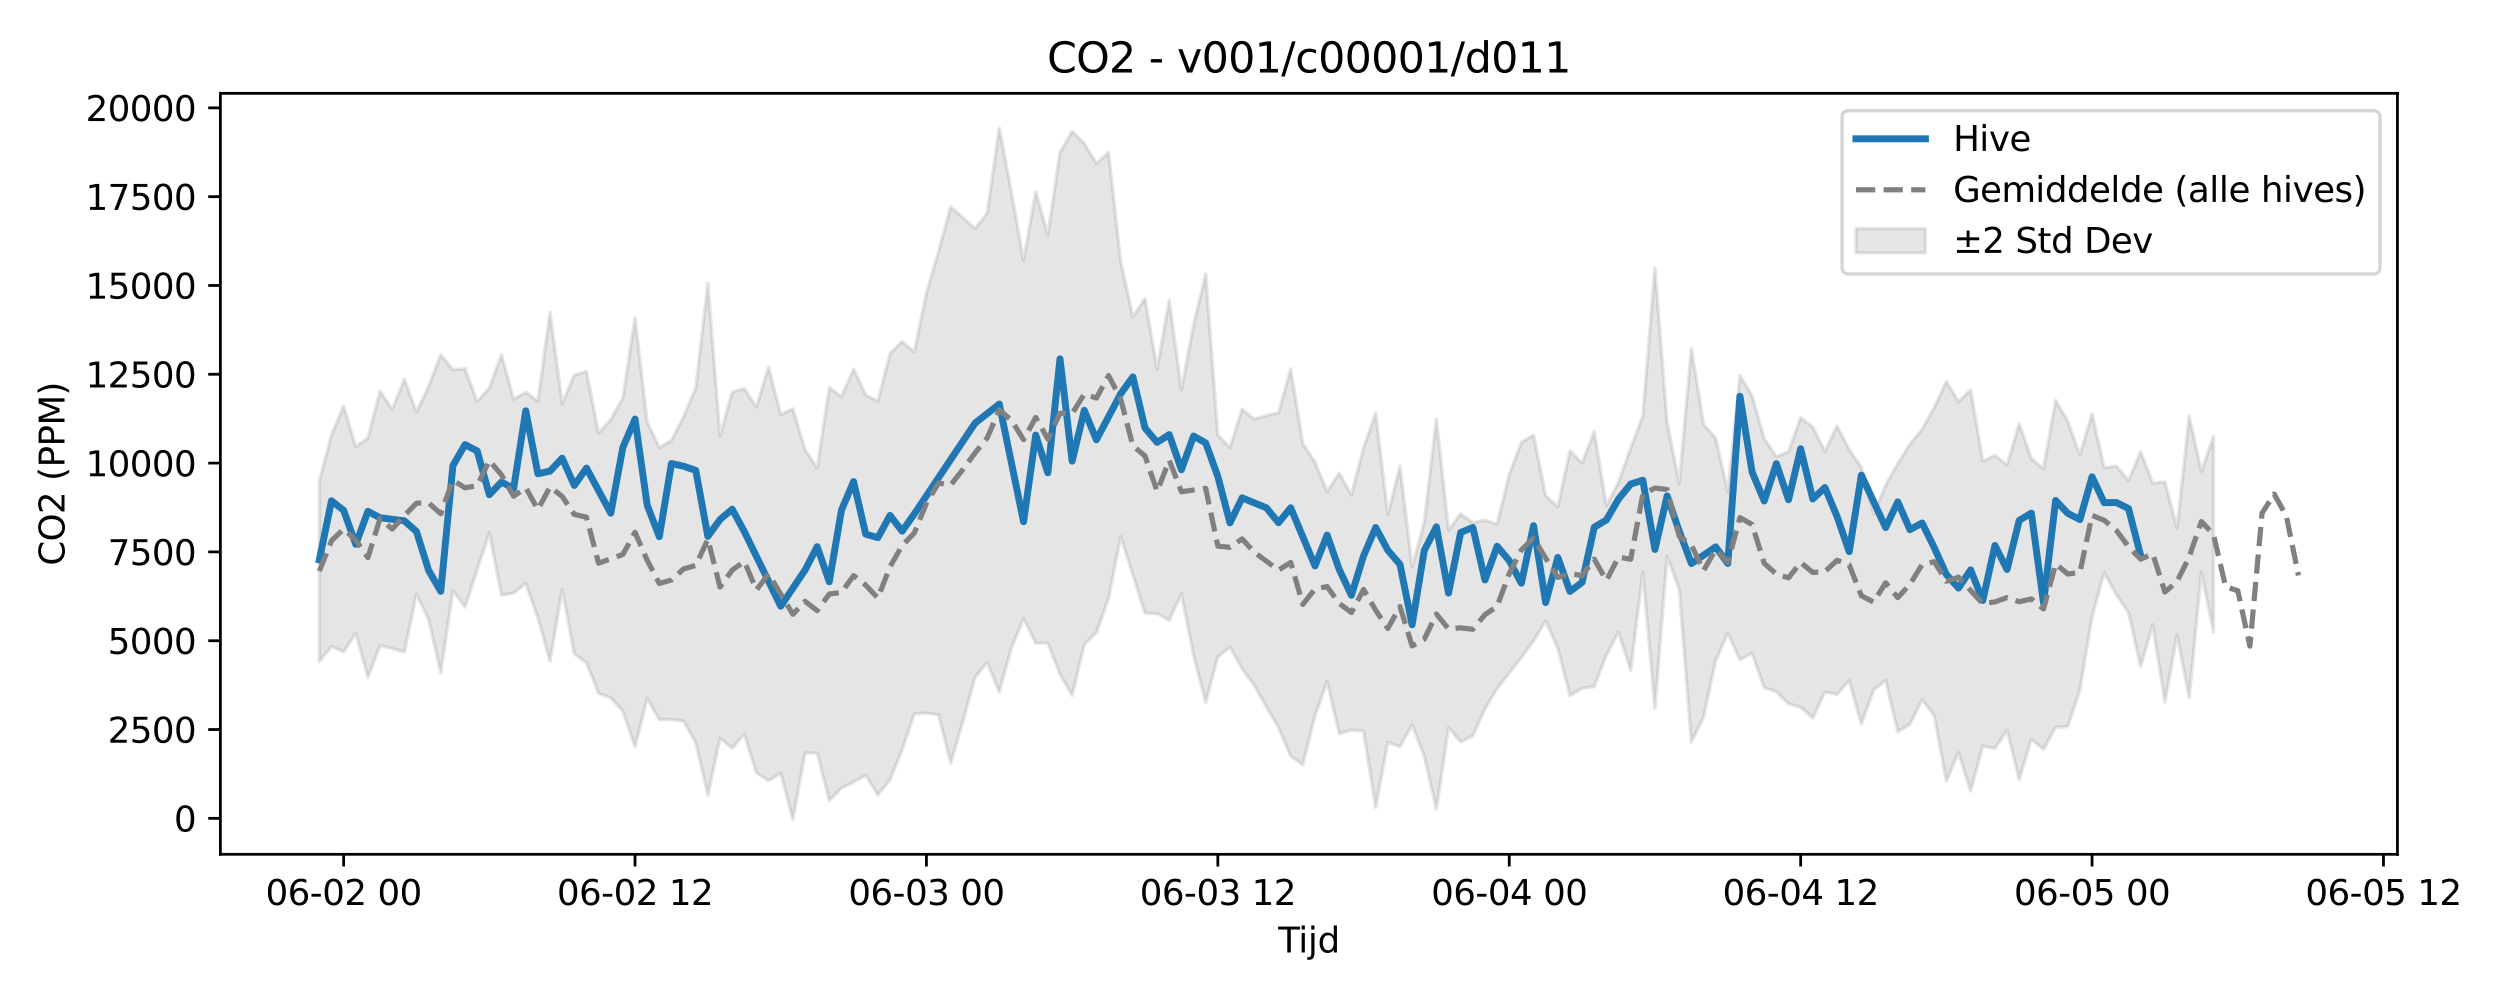 <?xml version="1.0" encoding="utf-8" standalone="no"?>
<!DOCTYPE svg PUBLIC "-//W3C//DTD SVG 1.1//EN"
  "http://www.w3.org/Graphics/SVG/1.1/DTD/svg11.dtd">
<svg xmlns:xlink="http://www.w3.org/1999/xlink" width="720pt" height="288pt" viewBox="0 0 720 288" xmlns="http://www.w3.org/2000/svg" version="1.1">
 <defs>
  <style type="text/css">*{stroke-linejoin: round; stroke-linecap: butt}</style>
 </defs>
 <g id="figure_1">
  <g id="patch_1">
   <path d="M 0 288 
L 720 288 
L 720 0 
L 0 0 
z
" style="fill: #ffffff"/>
  </g>
  <g id="axes_1">
   <g id="patch_2">
    <path d="M 63.47 246.04 
L 690.459 246.04 
L 690.459 26.88 
L 63.47 26.88 
z
" style="fill: #ffffff"/>
   </g>
   <g id="FillBetweenPolyCollection_1">
    <defs>
     <path id="mb605fcb4f5" d="M 91.969 -149.544 
L 91.969 -97.468 
L 95.466 -101.834 
L 98.963 -100.257 
L 102.46 -105.578 
L 105.957 -93.008 
L 109.454 -102.047 
L 112.951 -101.211 
L 116.448 -100.236 
L 119.944 -116.774 
L 123.441 -109.688 
L 126.938 -94.23 
L 130.435 -117.886 
L 133.932 -113.158 
L 137.429 -123.954 
L 140.926 -134.523 
L 144.423 -116.588 
L 147.919 -117.158 
L 151.416 -120.013 
L 154.913 -110.102 
L 158.41 -97.567 
L 161.907 -118.265 
L 165.404 -99.675 
L 168.901 -97.133 
L 172.398 -88.314 
L 175.894 -87.012 
L 179.391 -83.213 
L 182.888 -72.883 
L 186.385 -86.874 
L 189.882 -80.772 
L 193.379 -80.747 
L 196.876 -80.342 
L 200.372 -74.076 
L 203.869 -59.028 
L 207.366 -75.405 
L 210.863 -72.541 
L 214.36 -76.539 
L 217.857 -65.428 
L 221.354 -63.16 
L 224.851 -65.345 
L 228.347 -51.922 
L 231.844 -71.128 
L 235.341 -71.117 
L 238.838 -57.455 
L 242.335 -61.055 
L 245.832 -62.745 
L 249.329 -64.737 
L 252.826 -59.037 
L 256.322 -63.426 
L 259.819 -72.067 
L 263.316 -82.403 
L 266.813 -82.618 
L 270.31 -82.153 
L 273.807 -68.209 
L 277.304 -80.244 
L 280.801 -92.896 
L 284.297 -97.152 
L 287.794 -88.748 
L 291.291 -101.334 
L 294.788 -109.847 
L 298.285 -102.78 
L 301.782 -102.758 
L 305.279 -93.853 
L 308.775 -87.694 
L 312.272 -102.353 
L 315.769 -105.808 
L 319.266 -115.62 
L 322.763 -133.458 
L 326.26 -122.473 
L 329.757 -111.38 
L 333.254 -111.251 
L 336.75 -109.346 
L 340.247 -116.989 
L 343.744 -99.314 
L 347.241 -85.659 
L 350.738 -98.775 
L 354.235 -101.677 
L 357.732 -95.427 
L 361.229 -90.651 
L 364.725 -84.391 
L 368.222 -78.47 
L 371.719 -70.212 
L 375.216 -67.707 
L 378.713 -81.826 
L 382.21 -91.708 
L 385.707 -76.673 
L 389.204 -77.708 
L 392.7 -77.48 
L 396.197 -55.468 
L 399.694 -74.274 
L 403.191 -72.922 
L 406.688 -79.229 
L 410.185 -70.224 
L 413.682 -54.949 
L 417.178 -78.418 
L 420.675 -74.336 
L 424.172 -76.053 
L 427.669 -83.774 
L 431.166 -89.702 
L 434.663 -94.149 
L 438.16 -98.644 
L 441.657 -103.402 
L 445.153 -109.195 
L 448.65 -101.37 
L 452.147 -87.606 
L 455.644 -89.803 
L 459.141 -90.233 
L 462.638 -99.302 
L 466.135 -105.922 
L 469.632 -94.956 
L 473.128 -123.201 
L 476.625 -83.991 
L 480.122 -127.722 
L 483.619 -118.406 
L 487.116 -74.262 
L 490.613 -81.434 
L 494.11 -97.772 
L 497.606 -105.661 
L 501.103 -98.048 
L 504.6 -99.842 
L 508.097 -89.931 
L 511.594 -88.764 
L 515.091 -85.301 
L 518.588 -84.313 
L 522.085 -81.213 
L 525.581 -88.68 
L 529.078 -88.005 
L 532.575 -92 
L 536.072 -79.476 
L 539.569 -89.213 
L 543.066 -92.055 
L 546.563 -77.242 
L 550.06 -79.384 
L 553.556 -86.43 
L 557.053 -81.914 
L 560.55 -63.091 
L 564.047 -71.228 
L 567.544 -60.145 
L 571.041 -73.108 
L 574.538 -72.454 
L 578.035 -77.69 
L 581.531 -63.481 
L 585.028 -75.087 
L 588.525 -72.189 
L 592.022 -78.542 
L 595.519 -78.73 
L 599.016 -89.298 
L 602.513 -110.352 
L 606.009 -123.032 
L 609.506 -116.724 
L 613.003 -111.569 
L 616.5 -96.024 
L 619.997 -108.074 
L 623.494 -85.784 
L 626.991 -105.166 
L 630.488 -87.112 
L 633.984 -123.3 
L 637.481 -105.96 
L 637.481 -162.248 
L 637.481 -162.248 
L 633.984 -152.266 
L 630.488 -168.128 
L 626.991 -135.907 
L 623.494 -149.2 
L 619.997 -148.879 
L 616.5 -157.906 
L 613.003 -149.551 
L 609.506 -153.786 
L 606.009 -153.29 
L 602.513 -168.803 
L 599.016 -156.993 
L 595.519 -166.637 
L 592.022 -172.679 
L 588.525 -153.04 
L 585.028 -155.915 
L 581.531 -165.944 
L 578.035 -154.1 
L 574.538 -156.848 
L 571.041 -155.173 
L 567.544 -175.746 
L 564.047 -172.283 
L 560.55 -178.134 
L 557.053 -170.548 
L 553.556 -164.375 
L 550.06 -160.075 
L 546.563 -154.521 
L 543.066 -148.239 
L 539.569 -139.997 
L 536.072 -153.389 
L 532.575 -158.559 
L 529.078 -165.279 
L 525.581 -158.064 
L 522.085 -165.025 
L 518.588 -167.708 
L 515.091 -157.866 
L 511.594 -156.508 
L 508.097 -161.613 
L 504.6 -174.044 
L 501.103 -179.834 
L 497.606 -146.352 
L 494.11 -161.759 
L 490.613 -165.844 
L 487.116 -187.699 
L 483.619 -148.713 
L 480.122 -166.329 
L 476.625 -210.866 
L 473.128 -168.121 
L 469.632 -158.907 
L 466.135 -149.166 
L 462.638 -142.337 
L 459.141 -163.704 
L 455.644 -154.611 
L 452.147 -158.155 
L 448.65 -142.032 
L 445.153 -145.288 
L 441.657 -162.704 
L 438.16 -160.578 
L 434.663 -151.399 
L 431.166 -137.027 
L 427.669 -138.168 
L 424.172 -137.485 
L 420.675 -140.029 
L 417.178 -135.332 
L 413.682 -167.361 
L 410.185 -137.544 
L 406.688 -124.718 
L 403.191 -153.734 
L 399.694 -139.76 
L 396.197 -169.011 
L 392.7 -159.015 
L 389.204 -145.474 
L 385.707 -151.736 
L 382.21 -146.394 
L 378.713 -154.927 
L 375.216 -160.161 
L 371.719 -181.798 
L 368.222 -169.161 
L 364.725 -168.302 
L 361.229 -167.244 
L 357.732 -170.182 
L 354.235 -159.071 
L 350.738 -162.669 
L 347.241 -209.066 
L 343.744 -194.357 
L 340.247 -175.751 
L 336.75 -201.558 
L 333.254 -181.722 
L 329.757 -201.997 
L 326.26 -196.712 
L 322.763 -212.756 
L 319.266 -244.054 
L 315.769 -240.908 
L 312.272 -246.646 
L 308.775 -250.106 
L 305.279 -244.151 
L 301.782 -220.302 
L 298.285 -232.76 
L 294.788 -212.872 
L 291.291 -232.686 
L 287.794 -251.158 
L 284.297 -226.536 
L 280.801 -222.183 
L 277.304 -225.323 
L 273.807 -228.429 
L 270.31 -215.618 
L 266.813 -203.591 
L 263.316 -186.586 
L 259.819 -189.642 
L 256.322 -186.147 
L 252.826 -172.445 
L 249.329 -174.217 
L 245.832 -181.702 
L 242.335 -173.677 
L 238.838 -176.391 
L 235.341 -153.179 
L 231.844 -158.526 
L 228.347 -170.269 
L 224.851 -168.569 
L 221.354 -182.279 
L 217.857 -170.776 
L 214.36 -176.071 
L 210.863 -175.058 
L 207.366 -162.447 
L 203.869 -206.391 
L 200.372 -176.218 
L 196.876 -167.98 
L 193.379 -161.168 
L 189.882 -159.151 
L 186.385 -166.44 
L 182.888 -196.514 
L 179.391 -173.44 
L 175.894 -167.089 
L 172.398 -163.283 
L 168.901 -180.995 
L 165.404 -180.016 
L 161.907 -171.759 
L 158.41 -198.045 
L 154.913 -172.416 
L 151.416 -175.065 
L 147.919 -173.004 
L 144.423 -185.886 
L 140.926 -176.278 
L 137.429 -172.33 
L 133.932 -181.848 
L 130.435 -181.511 
L 126.938 -185.818 
L 123.441 -176.689 
L 119.944 -169.393 
L 116.448 -178.76 
L 112.951 -170.03 
L 109.454 -175.371 
L 105.957 -161.833 
L 102.46 -159.341 
L 98.963 -171.034 
L 95.466 -162.691 
L 91.969 -149.544 
z
" style="stroke: #808080; stroke-opacity: 0.2"/>
    </defs>
    <g clip-path="url(#p3ca71497ed)">
     <use xlink:href="#mb605fcb4f5" x="0" y="288" style="fill: #808080; fill-opacity: 0.2; stroke: #808080; stroke-opacity: 0.2"/>
    </g>
   </g>
   <g id="matplotlib.axis_1">
    <g id="xtick_1">
     <g id="line2d_1">
      <defs>
       <path id="mdbc64e99e6" d="M 0 0 
L 0 3.5 
" style="stroke: #000000; stroke-width: 0.8"/>
      </defs>
      <g>
       <use xlink:href="#mdbc64e99e6" x="98.963" y="246.04" style="stroke: #000000; stroke-width: 0.8"/>
      </g>
     </g>
     <g id="text_1">
      <!-- 06-02 00 -->
      <g transform="translate(76.483 260.638) scale(0.1 -0.1)">
       <defs>
        <path id="DejaVuSans-30" d="M 2034 4250 
Q 1547 4250 1301 3770 
Q 1056 3291 1056 2328 
Q 1056 1369 1301 889 
Q 1547 409 2034 409 
Q 2525 409 2770 889 
Q 3016 1369 3016 2328 
Q 3016 3291 2770 3770 
Q 2525 4250 2034 4250 
z
M 2034 4750 
Q 2819 4750 3233 4129 
Q 3647 3509 3647 2328 
Q 3647 1150 3233 529 
Q 2819 -91 2034 -91 
Q 1250 -91 836 529 
Q 422 1150 422 2328 
Q 422 3509 836 4129 
Q 1250 4750 2034 4750 
z
" transform="scale(0.016)"/>
        <path id="DejaVuSans-36" d="M 2113 2584 
Q 1688 2584 1439 2293 
Q 1191 2003 1191 1497 
Q 1191 994 1439 701 
Q 1688 409 2113 409 
Q 2538 409 2786 701 
Q 3034 994 3034 1497 
Q 3034 2003 2786 2293 
Q 2538 2584 2113 2584 
z
M 3366 4563 
L 3366 3988 
Q 3128 4100 2886 4159 
Q 2644 4219 2406 4219 
Q 1781 4219 1451 3797 
Q 1122 3375 1075 2522 
Q 1259 2794 1537 2939 
Q 1816 3084 2150 3084 
Q 2853 3084 3261 2657 
Q 3669 2231 3669 1497 
Q 3669 778 3244 343 
Q 2819 -91 2113 -91 
Q 1303 -91 875 529 
Q 447 1150 447 2328 
Q 447 3434 972 4092 
Q 1497 4750 2381 4750 
Q 2619 4750 2861 4703 
Q 3103 4656 3366 4563 
z
" transform="scale(0.016)"/>
        <path id="DejaVuSans-2d" d="M 313 2009 
L 1997 2009 
L 1997 1497 
L 313 1497 
L 313 2009 
z
" transform="scale(0.016)"/>
        <path id="DejaVuSans-32" d="M 1228 531 
L 3431 531 
L 3431 0 
L 469 0 
L 469 531 
Q 828 903 1448 1529 
Q 2069 2156 2228 2338 
Q 2531 2678 2651 2914 
Q 2772 3150 2772 3378 
Q 2772 3750 2511 3984 
Q 2250 4219 1831 4219 
Q 1534 4219 1204 4116 
Q 875 4013 500 3803 
L 500 4441 
Q 881 4594 1212 4672 
Q 1544 4750 1819 4750 
Q 2544 4750 2975 4387 
Q 3406 4025 3406 3419 
Q 3406 3131 3298 2873 
Q 3191 2616 2906 2266 
Q 2828 2175 2409 1742 
Q 1991 1309 1228 531 
z
" transform="scale(0.016)"/>
        <path id="DejaVuSans-20" transform="scale(0.016)"/>
       </defs>
       <use xlink:href="#DejaVuSans-30"/>
       <use xlink:href="#DejaVuSans-36" transform="translate(63.623 0)"/>
       <use xlink:href="#DejaVuSans-2d" transform="translate(127.246 0)"/>
       <use xlink:href="#DejaVuSans-30" transform="translate(163.33 0)"/>
       <use xlink:href="#DejaVuSans-32" transform="translate(226.953 0)"/>
       <use xlink:href="#DejaVuSans-20" transform="translate(290.576 0)"/>
       <use xlink:href="#DejaVuSans-30" transform="translate(322.363 0)"/>
       <use xlink:href="#DejaVuSans-30" transform="translate(385.986 0)"/>
      </g>
     </g>
    </g>
    <g id="xtick_2">
     <g id="line2d_2">
      <g>
       <use xlink:href="#mdbc64e99e6" x="182.888" y="246.04" style="stroke: #000000; stroke-width: 0.8"/>
      </g>
     </g>
     <g id="text_2">
      <!-- 06-02 12 -->
      <g transform="translate(160.408 260.638) scale(0.1 -0.1)">
       <defs>
        <path id="DejaVuSans-31" d="M 794 531 
L 1825 531 
L 1825 4091 
L 703 3866 
L 703 4441 
L 1819 4666 
L 2450 4666 
L 2450 531 
L 3481 531 
L 3481 0 
L 794 0 
L 794 531 
z
" transform="scale(0.016)"/>
       </defs>
       <use xlink:href="#DejaVuSans-30"/>
       <use xlink:href="#DejaVuSans-36" transform="translate(63.623 0)"/>
       <use xlink:href="#DejaVuSans-2d" transform="translate(127.246 0)"/>
       <use xlink:href="#DejaVuSans-30" transform="translate(163.33 0)"/>
       <use xlink:href="#DejaVuSans-32" transform="translate(226.953 0)"/>
       <use xlink:href="#DejaVuSans-20" transform="translate(290.576 0)"/>
       <use xlink:href="#DejaVuSans-31" transform="translate(322.363 0)"/>
       <use xlink:href="#DejaVuSans-32" transform="translate(385.986 0)"/>
      </g>
     </g>
    </g>
    <g id="xtick_3">
     <g id="line2d_3">
      <g>
       <use xlink:href="#mdbc64e99e6" x="266.813" y="246.04" style="stroke: #000000; stroke-width: 0.8"/>
      </g>
     </g>
     <g id="text_3">
      <!-- 06-03 00 -->
      <g transform="translate(244.333 260.638) scale(0.1 -0.1)">
       <defs>
        <path id="DejaVuSans-33" d="M 2597 2516 
Q 3050 2419 3304 2112 
Q 3559 1806 3559 1356 
Q 3559 666 3084 287 
Q 2609 -91 1734 -91 
Q 1441 -91 1130 -33 
Q 819 25 488 141 
L 488 750 
Q 750 597 1062 519 
Q 1375 441 1716 441 
Q 2309 441 2620 675 
Q 2931 909 2931 1356 
Q 2931 1769 2642 2001 
Q 2353 2234 1838 2234 
L 1294 2234 
L 1294 2753 
L 1863 2753 
Q 2328 2753 2575 2939 
Q 2822 3125 2822 3475 
Q 2822 3834 2567 4026 
Q 2313 4219 1838 4219 
Q 1578 4219 1281 4162 
Q 984 4106 628 3988 
L 628 4550 
Q 988 4650 1302 4700 
Q 1616 4750 1894 4750 
Q 2613 4750 3031 4423 
Q 3450 4097 3450 3541 
Q 3450 3153 3228 2886 
Q 3006 2619 2597 2516 
z
" transform="scale(0.016)"/>
       </defs>
       <use xlink:href="#DejaVuSans-30"/>
       <use xlink:href="#DejaVuSans-36" transform="translate(63.623 0)"/>
       <use xlink:href="#DejaVuSans-2d" transform="translate(127.246 0)"/>
       <use xlink:href="#DejaVuSans-30" transform="translate(163.33 0)"/>
       <use xlink:href="#DejaVuSans-33" transform="translate(226.953 0)"/>
       <use xlink:href="#DejaVuSans-20" transform="translate(290.576 0)"/>
       <use xlink:href="#DejaVuSans-30" transform="translate(322.363 0)"/>
       <use xlink:href="#DejaVuSans-30" transform="translate(385.986 0)"/>
      </g>
     </g>
    </g>
    <g id="xtick_4">
     <g id="line2d_4">
      <g>
       <use xlink:href="#mdbc64e99e6" x="350.738" y="246.04" style="stroke: #000000; stroke-width: 0.8"/>
      </g>
     </g>
     <g id="text_4">
      <!-- 06-03 12 -->
      <g transform="translate(328.257 260.638) scale(0.1 -0.1)">
       <use xlink:href="#DejaVuSans-30"/>
       <use xlink:href="#DejaVuSans-36" transform="translate(63.623 0)"/>
       <use xlink:href="#DejaVuSans-2d" transform="translate(127.246 0)"/>
       <use xlink:href="#DejaVuSans-30" transform="translate(163.33 0)"/>
       <use xlink:href="#DejaVuSans-33" transform="translate(226.953 0)"/>
       <use xlink:href="#DejaVuSans-20" transform="translate(290.576 0)"/>
       <use xlink:href="#DejaVuSans-31" transform="translate(322.363 0)"/>
       <use xlink:href="#DejaVuSans-32" transform="translate(385.986 0)"/>
      </g>
     </g>
    </g>
    <g id="xtick_5">
     <g id="line2d_5">
      <g>
       <use xlink:href="#mdbc64e99e6" x="434.663" y="246.04" style="stroke: #000000; stroke-width: 0.8"/>
      </g>
     </g>
     <g id="text_5">
      <!-- 06-04 00 -->
      <g transform="translate(412.182 260.638) scale(0.1 -0.1)">
       <defs>
        <path id="DejaVuSans-34" d="M 2419 4116 
L 825 1625 
L 2419 1625 
L 2419 4116 
z
M 2253 4666 
L 3047 4666 
L 3047 1625 
L 3713 1625 
L 3713 1100 
L 3047 1100 
L 3047 0 
L 2419 0 
L 2419 1100 
L 313 1100 
L 313 1709 
L 2253 4666 
z
" transform="scale(0.016)"/>
       </defs>
       <use xlink:href="#DejaVuSans-30"/>
       <use xlink:href="#DejaVuSans-36" transform="translate(63.623 0)"/>
       <use xlink:href="#DejaVuSans-2d" transform="translate(127.246 0)"/>
       <use xlink:href="#DejaVuSans-30" transform="translate(163.33 0)"/>
       <use xlink:href="#DejaVuSans-34" transform="translate(226.953 0)"/>
       <use xlink:href="#DejaVuSans-20" transform="translate(290.576 0)"/>
       <use xlink:href="#DejaVuSans-30" transform="translate(322.363 0)"/>
       <use xlink:href="#DejaVuSans-30" transform="translate(385.986 0)"/>
      </g>
     </g>
    </g>
    <g id="xtick_6">
     <g id="line2d_6">
      <g>
       <use xlink:href="#mdbc64e99e6" x="518.588" y="246.04" style="stroke: #000000; stroke-width: 0.8"/>
      </g>
     </g>
     <g id="text_6">
      <!-- 06-04 12 -->
      <g transform="translate(496.107 260.638) scale(0.1 -0.1)">
       <use xlink:href="#DejaVuSans-30"/>
       <use xlink:href="#DejaVuSans-36" transform="translate(63.623 0)"/>
       <use xlink:href="#DejaVuSans-2d" transform="translate(127.246 0)"/>
       <use xlink:href="#DejaVuSans-30" transform="translate(163.33 0)"/>
       <use xlink:href="#DejaVuSans-34" transform="translate(226.953 0)"/>
       <use xlink:href="#DejaVuSans-20" transform="translate(290.576 0)"/>
       <use xlink:href="#DejaVuSans-31" transform="translate(322.363 0)"/>
       <use xlink:href="#DejaVuSans-32" transform="translate(385.986 0)"/>
      </g>
     </g>
    </g>
    <g id="xtick_7">
     <g id="line2d_7">
      <g>
       <use xlink:href="#mdbc64e99e6" x="602.513" y="246.04" style="stroke: #000000; stroke-width: 0.8"/>
      </g>
     </g>
     <g id="text_7">
      <!-- 06-05 00 -->
      <g transform="translate(580.032 260.638) scale(0.1 -0.1)">
       <defs>
        <path id="DejaVuSans-35" d="M 691 4666 
L 3169 4666 
L 3169 4134 
L 1269 4134 
L 1269 2991 
Q 1406 3038 1543 3061 
Q 1681 3084 1819 3084 
Q 2600 3084 3056 2656 
Q 3513 2228 3513 1497 
Q 3513 744 3044 326 
Q 2575 -91 1722 -91 
Q 1428 -91 1123 -41 
Q 819 9 494 109 
L 494 744 
Q 775 591 1075 516 
Q 1375 441 1709 441 
Q 2250 441 2565 725 
Q 2881 1009 2881 1497 
Q 2881 1984 2565 2268 
Q 2250 2553 1709 2553 
Q 1456 2553 1204 2497 
Q 953 2441 691 2322 
L 691 4666 
z
" transform="scale(0.016)"/>
       </defs>
       <use xlink:href="#DejaVuSans-30"/>
       <use xlink:href="#DejaVuSans-36" transform="translate(63.623 0)"/>
       <use xlink:href="#DejaVuSans-2d" transform="translate(127.246 0)"/>
       <use xlink:href="#DejaVuSans-30" transform="translate(163.33 0)"/>
       <use xlink:href="#DejaVuSans-35" transform="translate(226.953 0)"/>
       <use xlink:href="#DejaVuSans-20" transform="translate(290.576 0)"/>
       <use xlink:href="#DejaVuSans-30" transform="translate(322.363 0)"/>
       <use xlink:href="#DejaVuSans-30" transform="translate(385.986 0)"/>
      </g>
     </g>
    </g>
    <g id="xtick_8">
     <g id="line2d_8">
      <g>
       <use xlink:href="#mdbc64e99e6" x="686.438" y="246.04" style="stroke: #000000; stroke-width: 0.8"/>
      </g>
     </g>
     <g id="text_8">
      <!-- 06-05 12 -->
      <g transform="translate(663.957 260.638) scale(0.1 -0.1)">
       <use xlink:href="#DejaVuSans-30"/>
       <use xlink:href="#DejaVuSans-36" transform="translate(63.623 0)"/>
       <use xlink:href="#DejaVuSans-2d" transform="translate(127.246 0)"/>
       <use xlink:href="#DejaVuSans-30" transform="translate(163.33 0)"/>
       <use xlink:href="#DejaVuSans-35" transform="translate(226.953 0)"/>
       <use xlink:href="#DejaVuSans-20" transform="translate(290.576 0)"/>
       <use xlink:href="#DejaVuSans-31" transform="translate(322.363 0)"/>
       <use xlink:href="#DejaVuSans-32" transform="translate(385.986 0)"/>
      </g>
     </g>
    </g>
    <g id="text_9">
     <!-- Tijd -->
     <g transform="translate(368.114 274.317) scale(0.1 -0.1)">
      <defs>
       <path id="DejaVuSans-54" d="M -19 4666 
L 3928 4666 
L 3928 4134 
L 2272 4134 
L 2272 0 
L 1638 0 
L 1638 4134 
L -19 4134 
L -19 4666 
z
" transform="scale(0.016)"/>
       <path id="DejaVuSans-69" d="M 603 3500 
L 1178 3500 
L 1178 0 
L 603 0 
L 603 3500 
z
M 603 4863 
L 1178 4863 
L 1178 4134 
L 603 4134 
L 603 4863 
z
" transform="scale(0.016)"/>
       <path id="DejaVuSans-6a" d="M 603 3500 
L 1178 3500 
L 1178 -63 
Q 1178 -731 923 -1031 
Q 669 -1331 103 -1331 
L -116 -1331 
L -116 -844 
L 38 -844 
Q 366 -844 484 -692 
Q 603 -541 603 -63 
L 603 3500 
z
M 603 4863 
L 1178 4863 
L 1178 4134 
L 603 4134 
L 603 4863 
z
" transform="scale(0.016)"/>
       <path id="DejaVuSans-64" d="M 2906 2969 
L 2906 4863 
L 3481 4863 
L 3481 0 
L 2906 0 
L 2906 525 
Q 2725 213 2448 61 
Q 2172 -91 1784 -91 
Q 1150 -91 751 415 
Q 353 922 353 1747 
Q 353 2572 751 3078 
Q 1150 3584 1784 3584 
Q 2172 3584 2448 3432 
Q 2725 3281 2906 2969 
z
M 947 1747 
Q 947 1113 1208 752 
Q 1469 391 1925 391 
Q 2381 391 2643 752 
Q 2906 1113 2906 1747 
Q 2906 2381 2643 2742 
Q 2381 3103 1925 3103 
Q 1469 3103 1208 2742 
Q 947 2381 947 1747 
z
" transform="scale(0.016)"/>
      </defs>
      <use xlink:href="#DejaVuSans-54"/>
      <use xlink:href="#DejaVuSans-69" transform="translate(57.959 0)"/>
      <use xlink:href="#DejaVuSans-6a" transform="translate(85.742 0)"/>
      <use xlink:href="#DejaVuSans-64" transform="translate(113.525 0)"/>
     </g>
    </g>
   </g>
   <g id="matplotlib.axis_2">
    <g id="ytick_1">
     <g id="line2d_9">
      <defs>
       <path id="m168ed930a6" d="M 0 0 
L -3.5 0 
" style="stroke: #000000; stroke-width: 0.8"/>
      </defs>
      <g>
       <use xlink:href="#m168ed930a6" x="63.47" y="235.682" style="stroke: #000000; stroke-width: 0.8"/>
      </g>
     </g>
     <g id="text_10">
      <!-- 0 -->
      <g transform="translate(50.108 239.481) scale(0.1 -0.1)">
       <use xlink:href="#DejaVuSans-30"/>
      </g>
     </g>
    </g>
    <g id="ytick_2">
     <g id="line2d_10">
      <g>
       <use xlink:href="#m168ed930a6" x="63.47" y="210.104" style="stroke: #000000; stroke-width: 0.8"/>
      </g>
     </g>
     <g id="text_11">
      <!-- 2500 -->
      <g transform="translate(31.02 213.903) scale(0.1 -0.1)">
       <use xlink:href="#DejaVuSans-32"/>
       <use xlink:href="#DejaVuSans-35" transform="translate(63.623 0)"/>
       <use xlink:href="#DejaVuSans-30" transform="translate(127.246 0)"/>
       <use xlink:href="#DejaVuSans-30" transform="translate(190.869 0)"/>
      </g>
     </g>
    </g>
    <g id="ytick_3">
     <g id="line2d_11">
      <g>
       <use xlink:href="#m168ed930a6" x="63.47" y="184.527" style="stroke: #000000; stroke-width: 0.8"/>
      </g>
     </g>
     <g id="text_12">
      <!-- 5000 -->
      <g transform="translate(31.02 188.326) scale(0.1 -0.1)">
       <use xlink:href="#DejaVuSans-35"/>
       <use xlink:href="#DejaVuSans-30" transform="translate(63.623 0)"/>
       <use xlink:href="#DejaVuSans-30" transform="translate(127.246 0)"/>
       <use xlink:href="#DejaVuSans-30" transform="translate(190.869 0)"/>
      </g>
     </g>
    </g>
    <g id="ytick_4">
     <g id="line2d_12">
      <g>
       <use xlink:href="#m168ed930a6" x="63.47" y="158.949" style="stroke: #000000; stroke-width: 0.8"/>
      </g>
     </g>
     <g id="text_13">
      <!-- 7500 -->
      <g transform="translate(31.02 162.749) scale(0.1 -0.1)">
       <defs>
        <path id="DejaVuSans-37" d="M 525 4666 
L 3525 4666 
L 3525 4397 
L 1831 0 
L 1172 0 
L 2766 4134 
L 525 4134 
L 525 4666 
z
" transform="scale(0.016)"/>
       </defs>
       <use xlink:href="#DejaVuSans-37"/>
       <use xlink:href="#DejaVuSans-35" transform="translate(63.623 0)"/>
       <use xlink:href="#DejaVuSans-30" transform="translate(127.246 0)"/>
       <use xlink:href="#DejaVuSans-30" transform="translate(190.869 0)"/>
      </g>
     </g>
    </g>
    <g id="ytick_5">
     <g id="line2d_13">
      <g>
       <use xlink:href="#m168ed930a6" x="63.47" y="133.372" style="stroke: #000000; stroke-width: 0.8"/>
      </g>
     </g>
     <g id="text_14">
      <!-- 10000 -->
      <g transform="translate(24.657 137.171) scale(0.1 -0.1)">
       <use xlink:href="#DejaVuSans-31"/>
       <use xlink:href="#DejaVuSans-30" transform="translate(63.623 0)"/>
       <use xlink:href="#DejaVuSans-30" transform="translate(127.246 0)"/>
       <use xlink:href="#DejaVuSans-30" transform="translate(190.869 0)"/>
       <use xlink:href="#DejaVuSans-30" transform="translate(254.492 0)"/>
      </g>
     </g>
    </g>
    <g id="ytick_6">
     <g id="line2d_14">
      <g>
       <use xlink:href="#m168ed930a6" x="63.47" y="107.795" style="stroke: #000000; stroke-width: 0.8"/>
      </g>
     </g>
     <g id="text_15">
      <!-- 12500 -->
      <g transform="translate(24.657 111.594) scale(0.1 -0.1)">
       <use xlink:href="#DejaVuSans-31"/>
       <use xlink:href="#DejaVuSans-32" transform="translate(63.623 0)"/>
       <use xlink:href="#DejaVuSans-35" transform="translate(127.246 0)"/>
       <use xlink:href="#DejaVuSans-30" transform="translate(190.869 0)"/>
       <use xlink:href="#DejaVuSans-30" transform="translate(254.492 0)"/>
      </g>
     </g>
    </g>
    <g id="ytick_7">
     <g id="line2d_15">
      <g>
       <use xlink:href="#m168ed930a6" x="63.47" y="82.217" style="stroke: #000000; stroke-width: 0.8"/>
      </g>
     </g>
     <g id="text_16">
      <!-- 15000 -->
      <g transform="translate(24.657 86.016) scale(0.1 -0.1)">
       <use xlink:href="#DejaVuSans-31"/>
       <use xlink:href="#DejaVuSans-35" transform="translate(63.623 0)"/>
       <use xlink:href="#DejaVuSans-30" transform="translate(127.246 0)"/>
       <use xlink:href="#DejaVuSans-30" transform="translate(190.869 0)"/>
       <use xlink:href="#DejaVuSans-30" transform="translate(254.492 0)"/>
      </g>
     </g>
    </g>
    <g id="ytick_8">
     <g id="line2d_16">
      <g>
       <use xlink:href="#m168ed930a6" x="63.47" y="56.64" style="stroke: #000000; stroke-width: 0.8"/>
      </g>
     </g>
     <g id="text_17">
      <!-- 17500 -->
      <g transform="translate(24.657 60.439) scale(0.1 -0.1)">
       <use xlink:href="#DejaVuSans-31"/>
       <use xlink:href="#DejaVuSans-37" transform="translate(63.623 0)"/>
       <use xlink:href="#DejaVuSans-35" transform="translate(127.246 0)"/>
       <use xlink:href="#DejaVuSans-30" transform="translate(190.869 0)"/>
       <use xlink:href="#DejaVuSans-30" transform="translate(254.492 0)"/>
      </g>
     </g>
    </g>
    <g id="ytick_9">
     <g id="line2d_17">
      <g>
       <use xlink:href="#m168ed930a6" x="63.47" y="31.062" style="stroke: #000000; stroke-width: 0.8"/>
      </g>
     </g>
     <g id="text_18">
      <!-- 20000 -->
      <g transform="translate(24.657 34.862) scale(0.1 -0.1)">
       <use xlink:href="#DejaVuSans-32"/>
       <use xlink:href="#DejaVuSans-30" transform="translate(63.623 0)"/>
       <use xlink:href="#DejaVuSans-30" transform="translate(127.246 0)"/>
       <use xlink:href="#DejaVuSans-30" transform="translate(190.869 0)"/>
       <use xlink:href="#DejaVuSans-30" transform="translate(254.492 0)"/>
      </g>
     </g>
    </g>
    <g id="text_19">
     <!-- CO2 (PPM) -->
     <g transform="translate(18.578 162.903) rotate(-90) scale(0.1 -0.1)">
      <defs>
       <path id="DejaVuSans-43" d="M 4122 4306 
L 4122 3641 
Q 3803 3938 3442 4084 
Q 3081 4231 2675 4231 
Q 1875 4231 1450 3742 
Q 1025 3253 1025 2328 
Q 1025 1406 1450 917 
Q 1875 428 2675 428 
Q 3081 428 3442 575 
Q 3803 722 4122 1019 
L 4122 359 
Q 3791 134 3420 21 
Q 3050 -91 2638 -91 
Q 1578 -91 968 557 
Q 359 1206 359 2328 
Q 359 3453 968 4101 
Q 1578 4750 2638 4750 
Q 3056 4750 3426 4639 
Q 3797 4528 4122 4306 
z
" transform="scale(0.016)"/>
       <path id="DejaVuSans-4f" d="M 2522 4238 
Q 1834 4238 1429 3725 
Q 1025 3213 1025 2328 
Q 1025 1447 1429 934 
Q 1834 422 2522 422 
Q 3209 422 3611 934 
Q 4013 1447 4013 2328 
Q 4013 3213 3611 3725 
Q 3209 4238 2522 4238 
z
M 2522 4750 
Q 3503 4750 4090 4092 
Q 4678 3434 4678 2328 
Q 4678 1225 4090 567 
Q 3503 -91 2522 -91 
Q 1538 -91 948 565 
Q 359 1222 359 2328 
Q 359 3434 948 4092 
Q 1538 4750 2522 4750 
z
" transform="scale(0.016)"/>
       <path id="DejaVuSans-28" d="M 1984 4856 
Q 1566 4138 1362 3434 
Q 1159 2731 1159 2009 
Q 1159 1288 1364 580 
Q 1569 -128 1984 -844 
L 1484 -844 
Q 1016 -109 783 600 
Q 550 1309 550 2009 
Q 550 2706 781 3412 
Q 1013 4119 1484 4856 
L 1984 4856 
z
" transform="scale(0.016)"/>
       <path id="DejaVuSans-50" d="M 1259 4147 
L 1259 2394 
L 2053 2394 
Q 2494 2394 2734 2622 
Q 2975 2850 2975 3272 
Q 2975 3691 2734 3919 
Q 2494 4147 2053 4147 
L 1259 4147 
z
M 628 4666 
L 2053 4666 
Q 2838 4666 3239 4311 
Q 3641 3956 3641 3272 
Q 3641 2581 3239 2228 
Q 2838 1875 2053 1875 
L 1259 1875 
L 1259 0 
L 628 0 
L 628 4666 
z
" transform="scale(0.016)"/>
       <path id="DejaVuSans-4d" d="M 628 4666 
L 1569 4666 
L 2759 1491 
L 3956 4666 
L 4897 4666 
L 4897 0 
L 4281 0 
L 4281 4097 
L 3078 897 
L 2444 897 
L 1241 4097 
L 1241 0 
L 628 0 
L 628 4666 
z
" transform="scale(0.016)"/>
       <path id="DejaVuSans-29" d="M 513 4856 
L 1013 4856 
Q 1481 4119 1714 3412 
Q 1947 2706 1947 2009 
Q 1947 1309 1714 600 
Q 1481 -109 1013 -844 
L 513 -844 
Q 928 -128 1133 580 
Q 1338 1288 1338 2009 
Q 1338 2731 1133 3434 
Q 928 4138 513 4856 
z
" transform="scale(0.016)"/>
      </defs>
      <use xlink:href="#DejaVuSans-43"/>
      <use xlink:href="#DejaVuSans-4f" transform="translate(69.824 0)"/>
      <use xlink:href="#DejaVuSans-32" transform="translate(148.535 0)"/>
      <use xlink:href="#DejaVuSans-20" transform="translate(212.158 0)"/>
      <use xlink:href="#DejaVuSans-28" transform="translate(243.945 0)"/>
      <use xlink:href="#DejaVuSans-50" transform="translate(282.959 0)"/>
      <use xlink:href="#DejaVuSans-50" transform="translate(343.262 0)"/>
      <use xlink:href="#DejaVuSans-4d" transform="translate(403.564 0)"/>
      <use xlink:href="#DejaVuSans-29" transform="translate(489.844 0)"/>
     </g>
    </g>
   </g>
   <g id="line2d_18">
    <path d="M 91.969 161.241 
L 95.466 144.22 
L 98.963 146.976 
L 102.46 156.76 
L 105.957 147.269 
L 109.454 149.117 
L 116.448 149.992 
L 119.944 153.082 
L 123.441 164.269 
L 126.938 170.302 
L 130.435 134.088 
L 133.932 128.042 
L 137.429 129.883 
L 140.926 142.493 
L 144.423 138.815 
L 147.919 140.701 
L 151.416 118.309 
L 154.913 136.441 
L 158.41 135.689 
L 161.907 131.955 
L 165.404 139.812 
L 168.901 134.811 
L 175.894 147.787 
L 179.391 128.84 
L 182.888 120.696 
L 186.385 145.465 
L 189.882 154.571 
L 193.379 133.495 
L 196.876 134.272 
L 200.372 135.469 
L 203.869 154.478 
L 207.366 149.622 
L 210.863 146.652 
L 214.36 153.087 
L 224.851 174.582 
L 231.844 164.198 
L 235.341 157.445 
L 238.838 167.554 
L 242.335 146.928 
L 245.832 138.709 
L 249.329 153.841 
L 252.826 154.843 
L 256.322 148.442 
L 259.819 152.981 
L 263.316 148.016 
L 280.801 121.883 
L 287.794 116.368 
L 294.788 150.253 
L 298.285 125.29 
L 301.782 136.17 
L 305.279 103.344 
L 308.775 132.804 
L 312.272 118.179 
L 315.769 126.645 
L 322.763 113.401 
L 326.26 108.541 
L 329.757 123.264 
L 333.254 127.397 
L 336.75 125.172 
L 340.247 135.282 
L 343.744 125.591 
L 347.241 127.557 
L 350.738 137.232 
L 354.235 150.584 
L 357.732 143.374 
L 364.725 146.263 
L 368.222 150.534 
L 371.719 146.243 
L 378.713 162.98 
L 382.21 154.096 
L 385.707 164.034 
L 389.204 171.452 
L 392.7 160.105 
L 396.197 151.926 
L 399.694 158.479 
L 403.191 162.54 
L 406.688 179.94 
L 410.185 158.55 
L 413.682 151.733 
L 417.178 170.8 
L 420.675 153.353 
L 424.172 151.904 
L 427.669 167.028 
L 431.166 157.323 
L 434.663 161.453 
L 438.16 167.97 
L 441.657 151.389 
L 445.153 173.532 
L 448.65 160.545 
L 452.147 170.33 
L 455.644 167.717 
L 459.141 151.849 
L 462.638 149.745 
L 466.135 143.726 
L 469.632 139.413 
L 473.128 138.293 
L 476.625 158.238 
L 480.122 142.831 
L 483.619 152.975 
L 487.116 162.295 
L 494.11 157.5 
L 497.606 162.274 
L 501.103 114.138 
L 504.6 135.96 
L 508.097 144.285 
L 511.594 133.542 
L 515.091 143.93 
L 518.588 129.239 
L 522.085 143.705 
L 525.581 140.411 
L 529.078 148.77 
L 532.575 158.878 
L 536.072 136.844 
L 543.066 151.934 
L 546.563 144.544 
L 550.06 152.55 
L 553.556 150.621 
L 557.053 157.701 
L 560.55 165.456 
L 564.047 169.354 
L 567.544 164.126 
L 571.041 172.935 
L 574.538 157.094 
L 578.035 164.003 
L 581.531 149.868 
L 585.028 147.77 
L 588.525 173.604 
L 592.022 144.138 
L 595.519 147.832 
L 599.016 149.636 
L 602.513 137.335 
L 606.009 144.78 
L 609.506 144.715 
L 613.003 146.454 
L 616.5 159.932 
L 616.5 159.932 
" clip-path="url(#p3ca71497ed)" style="fill: none; stroke: #1f77b4; stroke-width: 2; stroke-linecap: square"/>
   </g>
   <g id="line2d_19">
    <path d="M 91.969 164.494 
L 95.466 155.737 
L 98.963 152.355 
L 102.46 155.541 
L 105.957 160.58 
L 109.454 149.291 
L 112.951 152.379 
L 116.448 148.502 
L 119.944 144.916 
L 123.441 144.811 
L 126.938 147.976 
L 130.435 138.301 
L 133.932 140.497 
L 137.429 139.858 
L 140.926 132.6 
L 144.423 136.763 
L 147.919 142.919 
L 151.416 140.461 
L 154.913 146.741 
L 158.41 140.194 
L 161.907 142.988 
L 165.404 148.155 
L 168.901 148.936 
L 172.398 162.202 
L 179.391 159.673 
L 182.888 153.301 
L 186.385 161.343 
L 189.882 168.038 
L 193.379 167.043 
L 196.876 163.839 
L 200.372 162.853 
L 203.869 155.29 
L 207.366 169.074 
L 210.863 164.201 
L 214.36 161.695 
L 217.857 169.898 
L 221.354 165.281 
L 228.347 176.905 
L 231.844 173.173 
L 235.341 175.852 
L 238.838 171.077 
L 242.335 170.634 
L 245.832 165.777 
L 249.329 168.523 
L 252.826 172.259 
L 256.322 163.213 
L 259.819 157.145 
L 263.316 153.506 
L 266.813 144.895 
L 270.31 139.115 
L 273.807 139.681 
L 277.304 135.216 
L 280.801 130.461 
L 284.297 126.156 
L 287.794 118.047 
L 291.291 120.99 
L 294.788 126.64 
L 298.285 120.23 
L 301.782 126.47 
L 305.279 118.998 
L 308.775 119.1 
L 312.272 113.501 
L 315.769 114.642 
L 319.266 108.163 
L 322.763 114.893 
L 326.26 128.408 
L 329.757 131.312 
L 333.254 141.513 
L 336.75 132.548 
L 340.247 141.63 
L 347.241 140.637 
L 350.738 157.278 
L 354.235 157.626 
L 357.732 155.196 
L 361.229 159.053 
L 368.222 164.184 
L 371.719 161.995 
L 375.216 174.066 
L 378.713 169.623 
L 382.21 168.949 
L 385.707 173.795 
L 389.204 176.409 
L 392.7 169.753 
L 396.197 175.761 
L 399.694 180.983 
L 403.191 174.672 
L 406.688 186.026 
L 410.185 184.116 
L 413.682 176.845 
L 417.178 181.125 
L 420.675 180.817 
L 424.172 181.231 
L 427.669 177.029 
L 431.166 174.636 
L 434.663 165.226 
L 438.16 158.389 
L 441.657 154.947 
L 445.153 160.759 
L 448.65 166.299 
L 452.147 165.119 
L 455.644 165.793 
L 459.141 161.031 
L 462.638 167.181 
L 466.135 160.456 
L 469.632 161.068 
L 473.128 142.339 
L 476.625 140.571 
L 480.122 140.974 
L 483.619 154.44 
L 487.116 157.019 
L 490.613 164.361 
L 494.11 158.234 
L 497.606 161.994 
L 501.103 149.059 
L 504.6 151.057 
L 508.097 162.228 
L 511.594 165.364 
L 515.091 166.416 
L 518.588 161.989 
L 522.085 164.881 
L 525.581 164.628 
L 529.078 161.358 
L 532.575 162.721 
L 536.072 171.568 
L 539.569 173.395 
L 543.066 167.853 
L 546.563 172.118 
L 550.06 168.271 
L 553.556 162.597 
L 557.053 161.769 
L 560.55 167.387 
L 564.047 166.244 
L 571.041 173.86 
L 574.538 173.349 
L 578.035 172.105 
L 581.531 173.288 
L 585.028 172.499 
L 588.525 175.385 
L 592.022 162.389 
L 595.519 165.316 
L 599.016 164.854 
L 602.513 148.422 
L 606.009 149.839 
L 609.506 152.745 
L 613.003 157.44 
L 616.5 161.035 
L 619.997 159.523 
L 623.494 170.508 
L 626.991 167.463 
L 630.488 160.38 
L 633.984 150.217 
L 637.481 153.896 
L 640.978 168.981 
L 644.475 170.118 
L 647.972 186.077 
L 651.469 147.794 
L 654.966 142.29 
L 658.463 148.609 
L 661.959 165.733 
L 661.959 165.733 
" clip-path="url(#p3ca71497ed)" style="fill: none; stroke-dasharray: 5.55,2.4; stroke-dashoffset: 0; stroke: #808080; stroke-width: 1.5"/>
   </g>
   <g id="patch_3">
    <path d="M 63.47 246.04 
L 63.47 26.88 
" style="fill: none; stroke: #000000; stroke-width: 0.8; stroke-linejoin: miter; stroke-linecap: square"/>
   </g>
   <g id="patch_4">
    <path d="M 690.459 246.04 
L 690.459 26.88 
" style="fill: none; stroke: #000000; stroke-width: 0.8; stroke-linejoin: miter; stroke-linecap: square"/>
   </g>
   <g id="patch_5">
    <path d="M 63.47 246.04 
L 690.459 246.04 
" style="fill: none; stroke: #000000; stroke-width: 0.8; stroke-linejoin: miter; stroke-linecap: square"/>
   </g>
   <g id="patch_6">
    <path d="M 63.47 26.88 
L 690.459 26.88 
" style="fill: none; stroke: #000000; stroke-width: 0.8; stroke-linejoin: miter; stroke-linecap: square"/>
   </g>
   <g id="text_20">
    <!-- CO2 - v001/c00001/d011 -->
    <g transform="translate(301.561 20.88) scale(0.12 -0.12)">
     <defs>
      <path id="DejaVuSans-76" d="M 191 3500 
L 800 3500 
L 1894 563 
L 2988 3500 
L 3597 3500 
L 2284 0 
L 1503 0 
L 191 3500 
z
" transform="scale(0.016)"/>
      <path id="DejaVuSans-2f" d="M 1625 4666 
L 2156 4666 
L 531 -594 
L 0 -594 
L 1625 4666 
z
" transform="scale(0.016)"/>
      <path id="DejaVuSans-63" d="M 3122 3366 
L 3122 2828 
Q 2878 2963 2633 3030 
Q 2388 3097 2138 3097 
Q 1578 3097 1268 2742 
Q 959 2388 959 1747 
Q 959 1106 1268 751 
Q 1578 397 2138 397 
Q 2388 397 2633 464 
Q 2878 531 3122 666 
L 3122 134 
Q 2881 22 2623 -34 
Q 2366 -91 2075 -91 
Q 1284 -91 818 406 
Q 353 903 353 1747 
Q 353 2603 823 3093 
Q 1294 3584 2113 3584 
Q 2378 3584 2631 3529 
Q 2884 3475 3122 3366 
z
" transform="scale(0.016)"/>
     </defs>
     <use xlink:href="#DejaVuSans-43"/>
     <use xlink:href="#DejaVuSans-4f" transform="translate(69.824 0)"/>
     <use xlink:href="#DejaVuSans-32" transform="translate(148.535 0)"/>
     <use xlink:href="#DejaVuSans-20" transform="translate(212.158 0)"/>
     <use xlink:href="#DejaVuSans-2d" transform="translate(243.945 0)"/>
     <use xlink:href="#DejaVuSans-20" transform="translate(280.029 0)"/>
     <use xlink:href="#DejaVuSans-76" transform="translate(311.816 0)"/>
     <use xlink:href="#DejaVuSans-30" transform="translate(370.996 0)"/>
     <use xlink:href="#DejaVuSans-30" transform="translate(434.619 0)"/>
     <use xlink:href="#DejaVuSans-31" transform="translate(498.242 0)"/>
     <use xlink:href="#DejaVuSans-2f" transform="translate(561.865 0)"/>
     <use xlink:href="#DejaVuSans-63" transform="translate(595.557 0)"/>
     <use xlink:href="#DejaVuSans-30" transform="translate(650.537 0)"/>
     <use xlink:href="#DejaVuSans-30" transform="translate(714.16 0)"/>
     <use xlink:href="#DejaVuSans-30" transform="translate(777.783 0)"/>
     <use xlink:href="#DejaVuSans-30" transform="translate(841.406 0)"/>
     <use xlink:href="#DejaVuSans-31" transform="translate(905.029 0)"/>
     <use xlink:href="#DejaVuSans-2f" transform="translate(968.652 0)"/>
     <use xlink:href="#DejaVuSans-64" transform="translate(1002.344 0)"/>
     <use xlink:href="#DejaVuSans-30" transform="translate(1065.82 0)"/>
     <use xlink:href="#DejaVuSans-31" transform="translate(1129.443 0)"/>
     <use xlink:href="#DejaVuSans-31" transform="translate(1193.066 0)"/>
    </g>
   </g>
   <g id="legend_1">
    <g id="patch_7">
     <path d="M 532.515 78.914 
L 683.459 78.914 
Q 685.459 78.914 685.459 76.914 
L 685.459 33.88 
Q 685.459 31.88 683.459 31.88 
L 532.515 31.88 
Q 530.515 31.88 530.515 33.88 
L 530.515 76.914 
Q 530.515 78.914 532.515 78.914 
z
" style="fill: #ffffff; opacity: 0.8; stroke: #cccccc; stroke-linejoin: miter"/>
    </g>
    <g id="line2d_20">
     <path d="M 534.515 39.978 
L 544.515 39.978 
L 554.515 39.978 
" style="fill: none; stroke: #1f77b4; stroke-width: 2; stroke-linecap: square"/>
    </g>
    <g id="text_21">
     <!-- Hive -->
     <g transform="translate(562.515 43.478) scale(0.1 -0.1)">
      <defs>
       <path id="DejaVuSans-48" d="M 628 4666 
L 1259 4666 
L 1259 2753 
L 3553 2753 
L 3553 4666 
L 4184 4666 
L 4184 0 
L 3553 0 
L 3553 2222 
L 1259 2222 
L 1259 0 
L 628 0 
L 628 4666 
z
" transform="scale(0.016)"/>
       <path id="DejaVuSans-65" d="M 3597 1894 
L 3597 1613 
L 953 1613 
Q 991 1019 1311 708 
Q 1631 397 2203 397 
Q 2534 397 2845 478 
Q 3156 559 3463 722 
L 3463 178 
Q 3153 47 2828 -22 
Q 2503 -91 2169 -91 
Q 1331 -91 842 396 
Q 353 884 353 1716 
Q 353 2575 817 3079 
Q 1281 3584 2069 3584 
Q 2775 3584 3186 3129 
Q 3597 2675 3597 1894 
z
M 3022 2063 
Q 3016 2534 2758 2815 
Q 2500 3097 2075 3097 
Q 1594 3097 1305 2825 
Q 1016 2553 972 2059 
L 3022 2063 
z
" transform="scale(0.016)"/>
      </defs>
      <use xlink:href="#DejaVuSans-48"/>
      <use xlink:href="#DejaVuSans-69" transform="translate(75.195 0)"/>
      <use xlink:href="#DejaVuSans-76" transform="translate(102.979 0)"/>
      <use xlink:href="#DejaVuSans-65" transform="translate(162.158 0)"/>
     </g>
    </g>
    <g id="line2d_21">
     <path d="M 534.515 54.657 
L 544.515 54.657 
L 554.515 54.657 
" style="fill: none; stroke-dasharray: 5.55,2.4; stroke-dashoffset: 0; stroke: #808080; stroke-width: 1.5"/>
    </g>
    <g id="text_22">
     <!-- Gemiddelde (alle hives) -->
     <g transform="translate(562.515 58.157) scale(0.1 -0.1)">
      <defs>
       <path id="DejaVuSans-47" d="M 3809 666 
L 3809 1919 
L 2778 1919 
L 2778 2438 
L 4434 2438 
L 4434 434 
Q 4069 175 3628 42 
Q 3188 -91 2688 -91 
Q 1594 -91 976 548 
Q 359 1188 359 2328 
Q 359 3472 976 4111 
Q 1594 4750 2688 4750 
Q 3144 4750 3555 4637 
Q 3966 4525 4313 4306 
L 4313 3634 
Q 3963 3931 3569 4081 
Q 3175 4231 2741 4231 
Q 1884 4231 1454 3753 
Q 1025 3275 1025 2328 
Q 1025 1384 1454 906 
Q 1884 428 2741 428 
Q 3075 428 3337 486 
Q 3600 544 3809 666 
z
" transform="scale(0.016)"/>
       <path id="DejaVuSans-6d" d="M 3328 2828 
Q 3544 3216 3844 3400 
Q 4144 3584 4550 3584 
Q 5097 3584 5394 3201 
Q 5691 2819 5691 2113 
L 5691 0 
L 5113 0 
L 5113 2094 
Q 5113 2597 4934 2840 
Q 4756 3084 4391 3084 
Q 3944 3084 3684 2787 
Q 3425 2491 3425 1978 
L 3425 0 
L 2847 0 
L 2847 2094 
Q 2847 2600 2669 2842 
Q 2491 3084 2119 3084 
Q 1678 3084 1418 2786 
Q 1159 2488 1159 1978 
L 1159 0 
L 581 0 
L 581 3500 
L 1159 3500 
L 1159 2956 
Q 1356 3278 1631 3431 
Q 1906 3584 2284 3584 
Q 2666 3584 2933 3390 
Q 3200 3197 3328 2828 
z
" transform="scale(0.016)"/>
       <path id="DejaVuSans-6c" d="M 603 4863 
L 1178 4863 
L 1178 0 
L 603 0 
L 603 4863 
z
" transform="scale(0.016)"/>
       <path id="DejaVuSans-61" d="M 2194 1759 
Q 1497 1759 1228 1600 
Q 959 1441 959 1056 
Q 959 750 1161 570 
Q 1363 391 1709 391 
Q 2188 391 2477 730 
Q 2766 1069 2766 1631 
L 2766 1759 
L 2194 1759 
z
M 3341 1997 
L 3341 0 
L 2766 0 
L 2766 531 
Q 2569 213 2275 61 
Q 1981 -91 1556 -91 
Q 1019 -91 701 211 
Q 384 513 384 1019 
Q 384 1609 779 1909 
Q 1175 2209 1959 2209 
L 2766 2209 
L 2766 2266 
Q 2766 2663 2505 2880 
Q 2244 3097 1772 3097 
Q 1472 3097 1187 3025 
Q 903 2953 641 2809 
L 641 3341 
Q 956 3463 1253 3523 
Q 1550 3584 1831 3584 
Q 2591 3584 2966 3190 
Q 3341 2797 3341 1997 
z
" transform="scale(0.016)"/>
       <path id="DejaVuSans-68" d="M 3513 2113 
L 3513 0 
L 2938 0 
L 2938 2094 
Q 2938 2591 2744 2837 
Q 2550 3084 2163 3084 
Q 1697 3084 1428 2787 
Q 1159 2491 1159 1978 
L 1159 0 
L 581 0 
L 581 4863 
L 1159 4863 
L 1159 2956 
Q 1366 3272 1645 3428 
Q 1925 3584 2291 3584 
Q 2894 3584 3203 3211 
Q 3513 2838 3513 2113 
z
" transform="scale(0.016)"/>
       <path id="DejaVuSans-73" d="M 2834 3397 
L 2834 2853 
Q 2591 2978 2328 3040 
Q 2066 3103 1784 3103 
Q 1356 3103 1142 2972 
Q 928 2841 928 2578 
Q 928 2378 1081 2264 
Q 1234 2150 1697 2047 
L 1894 2003 
Q 2506 1872 2764 1633 
Q 3022 1394 3022 966 
Q 3022 478 2636 193 
Q 2250 -91 1575 -91 
Q 1294 -91 989 -36 
Q 684 19 347 128 
L 347 722 
Q 666 556 975 473 
Q 1284 391 1588 391 
Q 1994 391 2212 530 
Q 2431 669 2431 922 
Q 2431 1156 2273 1281 
Q 2116 1406 1581 1522 
L 1381 1569 
Q 847 1681 609 1914 
Q 372 2147 372 2553 
Q 372 3047 722 3315 
Q 1072 3584 1716 3584 
Q 2034 3584 2315 3537 
Q 2597 3491 2834 3397 
z
" transform="scale(0.016)"/>
      </defs>
      <use xlink:href="#DejaVuSans-47"/>
      <use xlink:href="#DejaVuSans-65" transform="translate(77.49 0)"/>
      <use xlink:href="#DejaVuSans-6d" transform="translate(139.014 0)"/>
      <use xlink:href="#DejaVuSans-69" transform="translate(236.426 0)"/>
      <use xlink:href="#DejaVuSans-64" transform="translate(264.209 0)"/>
      <use xlink:href="#DejaVuSans-64" transform="translate(327.686 0)"/>
      <use xlink:href="#DejaVuSans-65" transform="translate(391.162 0)"/>
      <use xlink:href="#DejaVuSans-6c" transform="translate(452.686 0)"/>
      <use xlink:href="#DejaVuSans-64" transform="translate(480.469 0)"/>
      <use xlink:href="#DejaVuSans-65" transform="translate(543.945 0)"/>
      <use xlink:href="#DejaVuSans-20" transform="translate(605.469 0)"/>
      <use xlink:href="#DejaVuSans-28" transform="translate(637.256 0)"/>
      <use xlink:href="#DejaVuSans-61" transform="translate(676.27 0)"/>
      <use xlink:href="#DejaVuSans-6c" transform="translate(737.549 0)"/>
      <use xlink:href="#DejaVuSans-6c" transform="translate(765.332 0)"/>
      <use xlink:href="#DejaVuSans-65" transform="translate(793.115 0)"/>
      <use xlink:href="#DejaVuSans-20" transform="translate(854.639 0)"/>
      <use xlink:href="#DejaVuSans-68" transform="translate(886.426 0)"/>
      <use xlink:href="#DejaVuSans-69" transform="translate(949.805 0)"/>
      <use xlink:href="#DejaVuSans-76" transform="translate(977.588 0)"/>
      <use xlink:href="#DejaVuSans-65" transform="translate(1036.768 0)"/>
      <use xlink:href="#DejaVuSans-73" transform="translate(1098.291 0)"/>
      <use xlink:href="#DejaVuSans-29" transform="translate(1150.391 0)"/>
     </g>
    </g>
    <g id="patch_8">
     <path d="M 534.515 72.835 
L 554.515 72.835 
L 554.515 65.835 
L 534.515 65.835 
z
" style="fill: #808080; fill-opacity: 0.2; stroke: #808080; stroke-opacity: 0.2; stroke-linejoin: miter"/>
    </g>
    <g id="text_23">
     <!-- ±2 Std Dev -->
     <g transform="translate(562.515 72.835) scale(0.1 -0.1)">
      <defs>
       <path id="DejaVuSans-b1" d="M 2944 4013 
L 2944 2803 
L 4684 2803 
L 4684 2272 
L 2944 2272 
L 2944 1063 
L 2419 1063 
L 2419 2272 
L 678 2272 
L 678 2803 
L 2419 2803 
L 2419 4013 
L 2944 4013 
z
M 678 531 
L 4684 531 
L 4684 0 
L 678 0 
L 678 531 
z
" transform="scale(0.016)"/>
       <path id="DejaVuSans-53" d="M 3425 4513 
L 3425 3897 
Q 3066 4069 2747 4153 
Q 2428 4238 2131 4238 
Q 1616 4238 1336 4038 
Q 1056 3838 1056 3469 
Q 1056 3159 1242 3001 
Q 1428 2844 1947 2747 
L 2328 2669 
Q 3034 2534 3370 2195 
Q 3706 1856 3706 1288 
Q 3706 609 3251 259 
Q 2797 -91 1919 -91 
Q 1588 -91 1214 -16 
Q 841 59 441 206 
L 441 856 
Q 825 641 1194 531 
Q 1563 422 1919 422 
Q 2459 422 2753 634 
Q 3047 847 3047 1241 
Q 3047 1584 2836 1778 
Q 2625 1972 2144 2069 
L 1759 2144 
Q 1053 2284 737 2584 
Q 422 2884 422 3419 
Q 422 4038 858 4394 
Q 1294 4750 2059 4750 
Q 2388 4750 2728 4690 
Q 3069 4631 3425 4513 
z
" transform="scale(0.016)"/>
       <path id="DejaVuSans-74" d="M 1172 4494 
L 1172 3500 
L 2356 3500 
L 2356 3053 
L 1172 3053 
L 1172 1153 
Q 1172 725 1289 603 
Q 1406 481 1766 481 
L 2356 481 
L 2356 0 
L 1766 0 
Q 1100 0 847 248 
Q 594 497 594 1153 
L 594 3053 
L 172 3053 
L 172 3500 
L 594 3500 
L 594 4494 
L 1172 4494 
z
" transform="scale(0.016)"/>
       <path id="DejaVuSans-44" d="M 1259 4147 
L 1259 519 
L 2022 519 
Q 2988 519 3436 956 
Q 3884 1394 3884 2338 
Q 3884 3275 3436 3711 
Q 2988 4147 2022 4147 
L 1259 4147 
z
M 628 4666 
L 1925 4666 
Q 3281 4666 3915 4102 
Q 4550 3538 4550 2338 
Q 4550 1131 3912 565 
Q 3275 0 1925 0 
L 628 0 
L 628 4666 
z
" transform="scale(0.016)"/>
      </defs>
      <use xlink:href="#DejaVuSans-b1"/>
      <use xlink:href="#DejaVuSans-32" transform="translate(83.789 0)"/>
      <use xlink:href="#DejaVuSans-20" transform="translate(147.412 0)"/>
      <use xlink:href="#DejaVuSans-53" transform="translate(179.199 0)"/>
      <use xlink:href="#DejaVuSans-74" transform="translate(242.676 0)"/>
      <use xlink:href="#DejaVuSans-64" transform="translate(281.885 0)"/>
      <use xlink:href="#DejaVuSans-20" transform="translate(345.361 0)"/>
      <use xlink:href="#DejaVuSans-44" transform="translate(377.148 0)"/>
      <use xlink:href="#DejaVuSans-65" transform="translate(454.15 0)"/>
      <use xlink:href="#DejaVuSans-76" transform="translate(515.674 0)"/>
     </g>
    </g>
   </g>
  </g>
 </g>
 <defs>
  <clipPath id="p3ca71497ed">
   <rect x="63.47" y="26.88" width="626.989" height="219.16"/>
  </clipPath>
 </defs>
</svg>
